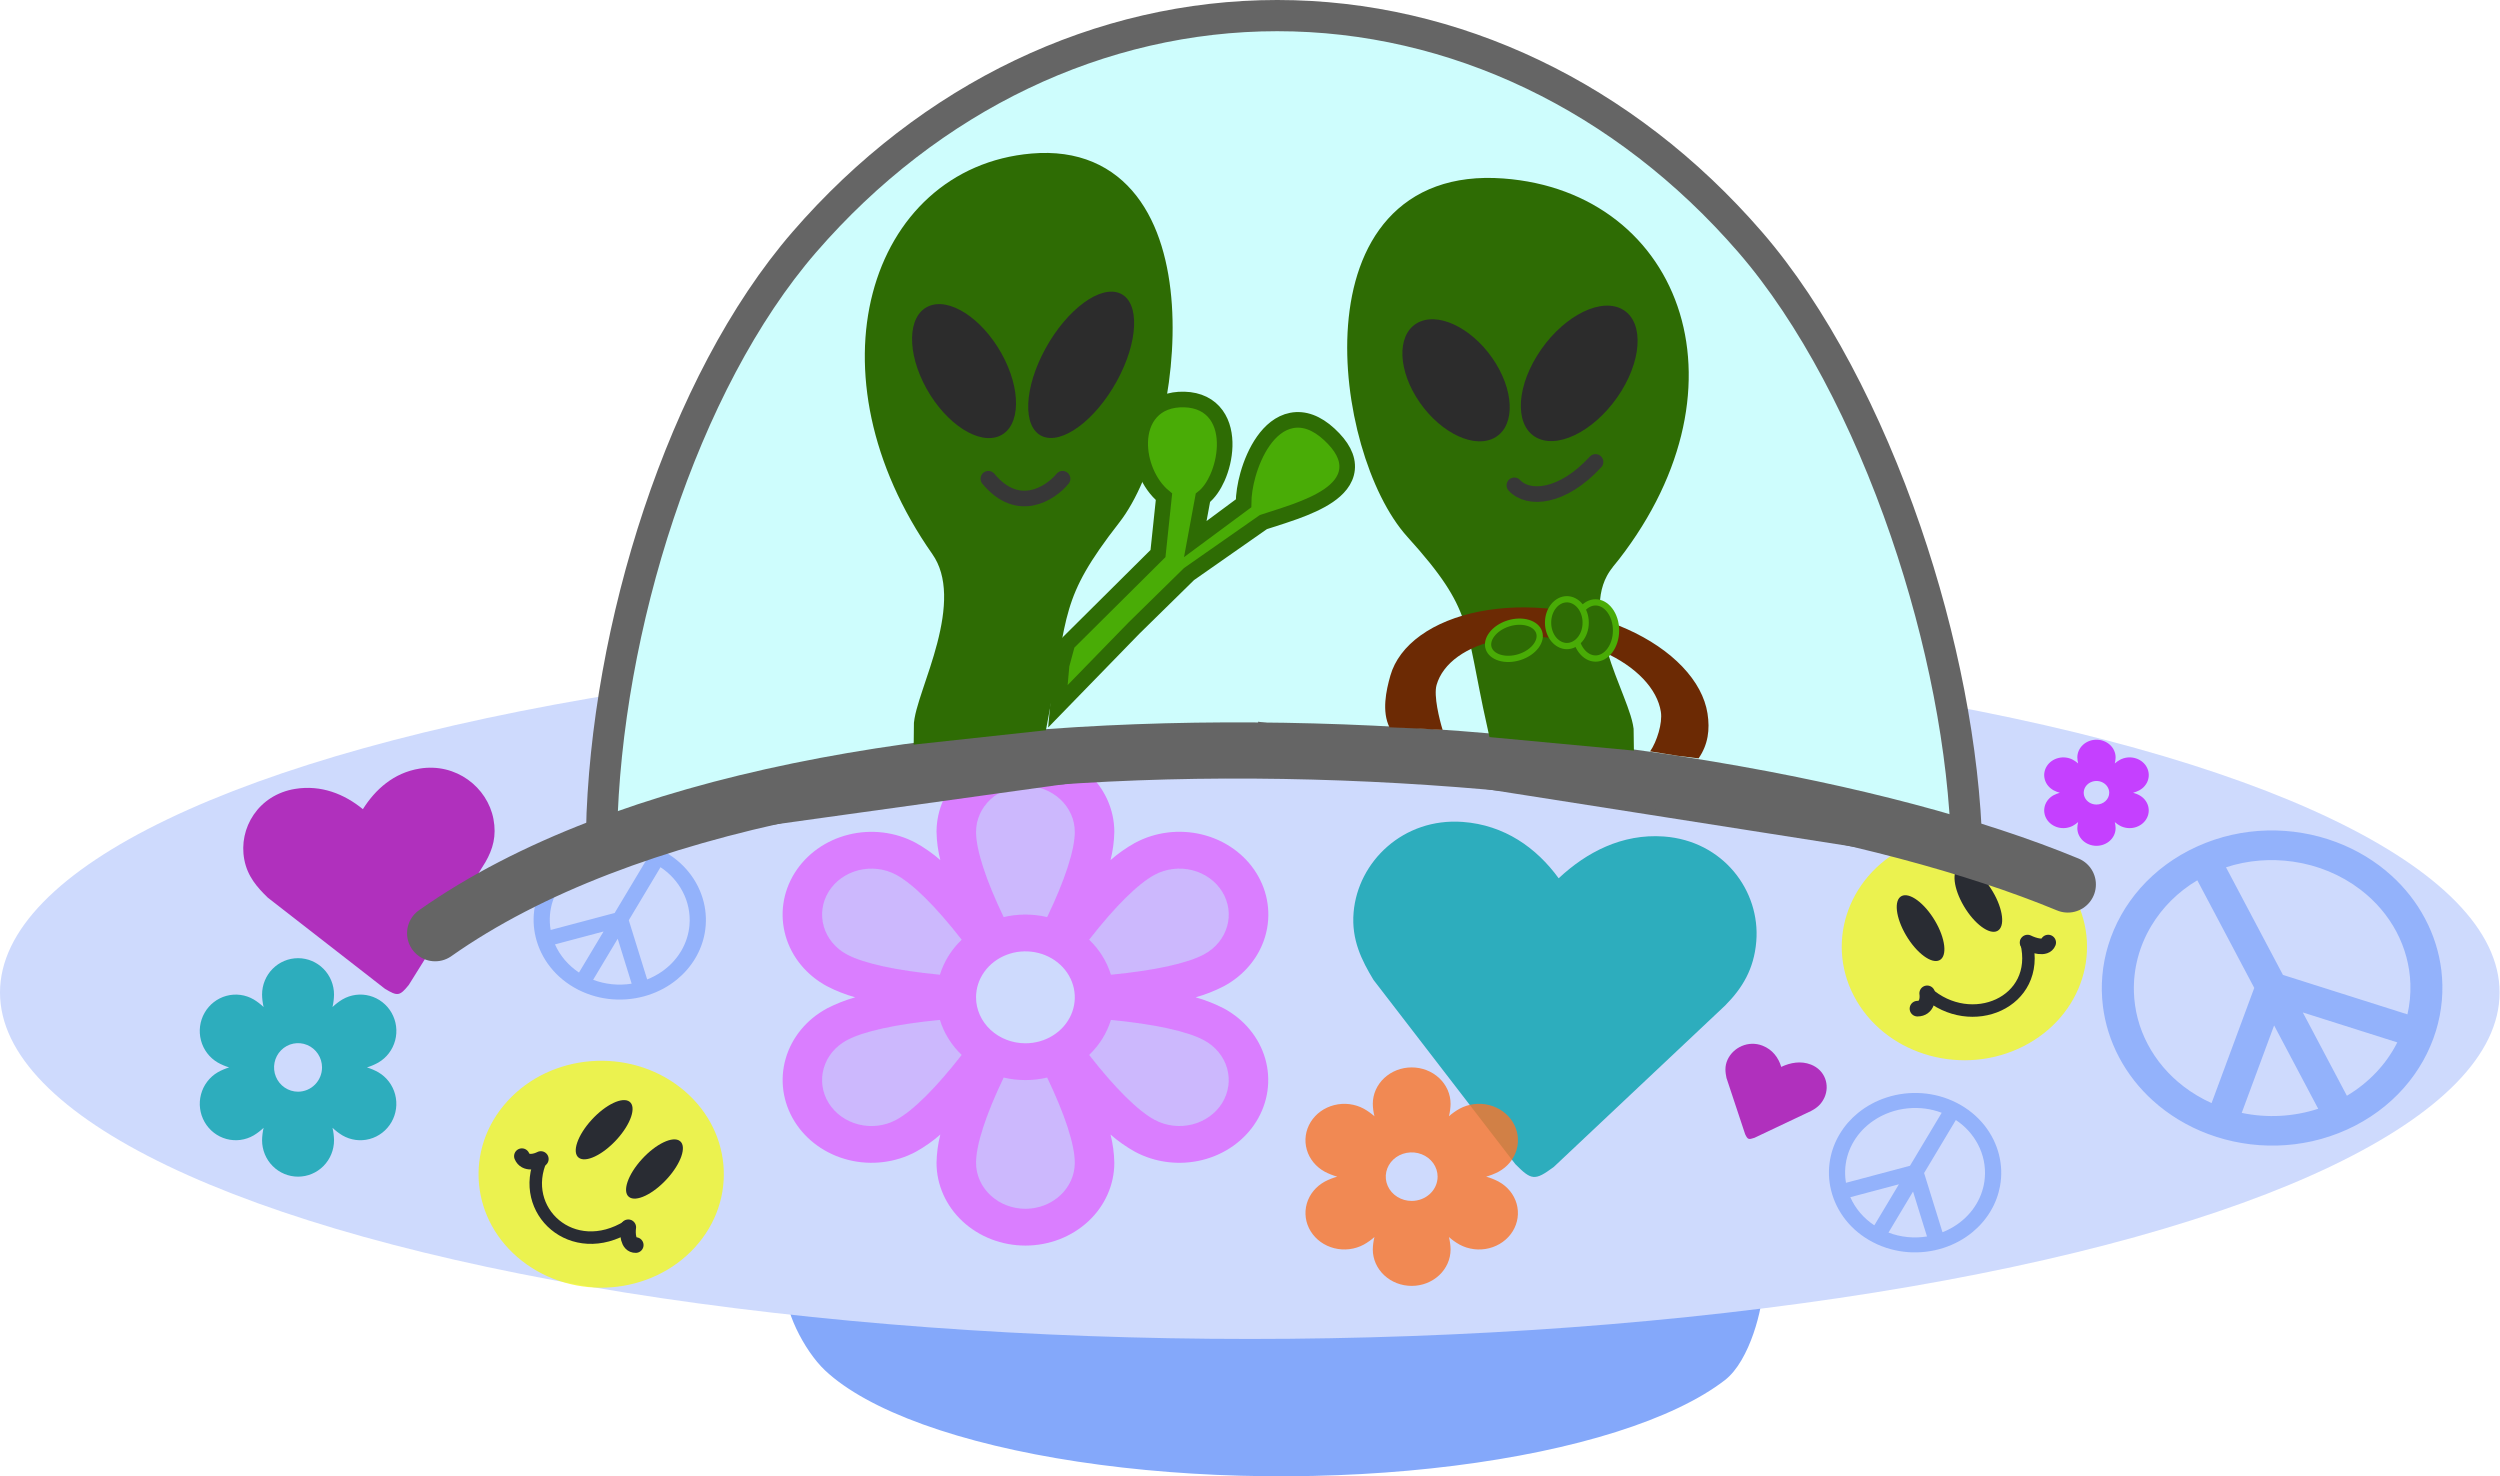 <svg width="801" height="473" fill="none" xmlns="http://www.w3.org/2000/svg"><path d="M564.89 412c0 6.773-4.169 23.977-12.26 30.212-8.091 6.236-19.939 11.876-34.837 16.585-14.899 4.709-32.544 8.391-51.886 10.826-19.343 2.435-39.986 3.574-60.703 3.349-20.717-.225-41.084-1.809-59.888-4.659-18.805-2.849-35.663-6.905-49.572-11.927-13.909-5.022-24.584-10.906-31.391-17.304-6.806-6.397-13.728-20.324-12.352-27.082l158.336 10.5L564.89 412Z" fill="#84A8FA"/><ellipse cx="400.434" cy="318" rx="400.434" ry="111" fill="#CEDAFD"/><path opacity=".8" d="M766.189 280.511c-5.091-4.608-11.108-8.25-17.711-10.72-13.887-5.204-30.015-5.146-44.497 1.415-14.484 6.56-24.424 18.311-28.498 31.651-1.941 6.34-2.523 12.971-1.711 19.517.688 5.553 2.383 11.092 5.188 16.393 2.804 5.301 6.492 9.937 10.81 13.846 5.091 4.607 11.107 8.249 17.709 10.72 13.889 5.204 30.015 5.146 44.501-1.416 14.484-6.56 24.423-18.311 28.5-31.652 1.939-6.341 2.52-12.971 1.712-19.518-.69-5.552-2.387-11.09-5.191-16.391-2.805-5.301-6.492-9.937-10.812-13.845Zm-78.038 54.092c-2.853-5.391-4.262-11.086-4.446-16.728-.239-7.433 1.7-14.787 5.61-21.284 3.465-5.76 8.415-10.814 14.705-14.546l18.244 34.478-13.673 36.909c-3.191-1.434-6.185-3.215-8.919-5.305-4.839-3.696-8.767-8.307-11.521-13.524Zm54.601 20.641c-7.869 2.577-16.367 3.036-24.507 1.323l10.379-28.019 14.128 26.696Zm9.191-4.164-14.126-26.696 30.282 9.6c-3.529 6.998-9.131 12.926-16.156 17.096Zm19.404-26.075-39.892-12.645-18.244-34.478c7.044-2.308 14.391-2.825 21.433-1.824 7.945 1.126 15.413 4.219 21.613 8.952 4.847 3.688 8.786 8.294 11.55 13.507 2.765 5.213 4.292 10.913 4.479 16.717.108 3.28-.207 6.56-.939 9.771ZM225.799 298.942c.59-3.289.479-6.653-.327-9.902-1.691-6.836-6.39-13.008-13.527-16.664-7.137-3.657-15.283-4.066-22.443-1.764-3.405 1.092-6.545 2.79-9.244 4.998-2.29 1.873-4.281 4.128-5.844 6.74-1.564 2.613-2.573 5.371-3.074 8.16-.59 3.289-.479 6.652.326 9.902 1.692 6.836 6.39 13.008 13.528 16.665 7.138 3.656 15.284 4.066 22.446 1.764 3.403-1.093 6.543-2.791 9.243-4.998 2.289-1.873 4.28-4.129 5.843-6.741 1.563-2.612 2.573-5.37 3.073-8.16Zm-46.856-14.271c1.59-2.657 3.734-4.847 6.21-6.553 3.262-2.245 7.12-3.632 11.165-4.014 3.586-.34 7.285.095 10.78 1.428l-10.167 16.99-20.505 5.447c-.282-1.639-.351-3.304-.206-4.959.254-2.928 1.183-5.771 2.723-8.339Zm6.569 26.931c-3.435-2.272-6.103-5.4-7.694-9.02l15.566-4.136-7.872 13.156Zm4.529 2.321 7.873-13.156 4.471 14.401c-4.159.674-8.439.242-12.344-1.245Zm17.31-.11-5.891-18.971 10.168-16.99c3.075 2.034 5.435 4.703 7.027 7.696 1.797 3.374 2.575 7.136 2.25 10.886-.249 2.929-1.172 5.775-2.707 8.346-1.536 2.571-3.648 4.809-6.196 6.562-1.438.992-3 1.821-4.651 2.471ZM640.823 379.942c.591-3.289.48-6.653-.327-9.902-1.691-6.836-6.39-13.008-13.526-16.664-7.138-3.657-15.284-4.066-22.444-1.764-3.404 1.092-6.545 2.79-9.244 4.998-2.289 1.873-4.281 4.128-5.844 6.74-1.563 2.613-2.573 5.371-3.074 8.16-.59 3.289-.479 6.652.326 9.902 1.692 6.836 6.39 13.008 13.529 16.665 7.137 3.656 15.283 4.066 22.445 1.764 3.403-1.093 6.544-2.791 9.244-4.998 2.289-1.873 4.279-4.129 5.842-6.741 1.564-2.612 2.573-5.37 3.073-8.16Zm-46.856-14.271c1.59-2.657 3.734-4.847 6.21-6.553 3.262-2.245 7.12-3.632 11.165-4.014 3.586-.34 7.285.095 10.781 1.428l-10.168 16.99-20.505 5.447c-.282-1.639-.351-3.304-.206-4.959.255-2.928 1.183-5.771 2.723-8.339Zm6.569 26.931c-3.435-2.272-6.103-5.4-7.694-9.02l15.566-4.136-7.872 13.156Zm4.53 2.321 7.872-13.156 4.471 14.401c-4.159.674-8.439.242-12.343-1.245Zm17.309-.11-5.891-18.971 10.168-16.99c3.075 2.034 5.436 4.703 7.027 7.696 1.798 3.374 2.575 7.136 2.25 10.886-.249 2.929-1.172 5.775-2.707 8.346-1.536 2.571-3.648 4.809-6.195 6.562-1.439.992-3.001 1.821-4.652 2.471Z" fill="#84A8FA"/><g opacity=".9"><path opacity=".2" d="M318.239 301.502c-5.828-11.196-11.956-25.144-11.956-34.293 0-5.398 2.347-10.574 6.525-14.391 4.178-3.817 9.845-5.961 15.753-5.961 5.908 0 11.575 2.144 15.753 5.961 4.177 3.817 6.524 8.993 6.524 14.391 0 9.149-6.128 23.097-11.956 34.293-3.186-1.518-6.727-2.311-10.321-2.311-3.594 0-7.135.793-10.322 2.311Zm-50.428 9.499c8.674 4.575 24.962 6.701 38.489 7.688.154-3.28 1.171-6.479 2.968-9.322 1.797-2.844 4.319-5.249 7.352-7.011-7.7-10.209-17.858-22.031-26.531-26.605-5.117-2.699-11.197-3.43-16.905-2.033-5.707 1.397-10.572 4.808-13.527 9.482-2.954 4.675-3.754 10.23-2.225 15.443 1.529 5.214 5.263 9.659 10.379 12.358Zm41.457 18.718c-1.802-2.842-2.821-6.041-2.97-9.322-13.527.987-29.813 3.113-38.486 7.687-5.117 2.699-8.851 7.145-10.38 12.358-1.529 5.214-.729 10.769 2.225 15.444 2.955 4.674 7.821 8.085 13.528 9.482 5.707 1.397 11.787.666 16.904-2.033 8.674-4.575 18.831-16.397 26.531-26.606-3.036-1.758-5.559-4.164-7.352-7.01Zm19.293 10.176c-3.595.005-7.137-.788-10.322-2.312-5.828 11.197-11.956 25.144-11.956 34.294 0 5.397 2.347 10.574 6.525 14.391 4.178 3.816 9.845 5.961 15.753 5.961 5.908 0 11.575-2.145 15.753-5.961 4.177-3.817 6.524-8.994 6.524-14.391 0-9.15-6.128-23.099-11.956-34.295-3.185 1.523-6.726 2.318-10.321 2.313Zm60.749-11.811c-8.673-4.574-24.959-6.7-38.487-7.687-.153 3.28-1.172 6.478-2.969 9.322-1.797 2.843-4.319 5.248-7.352 7.01 7.699 10.209 17.857 22.031 26.531 26.606 2.533 1.336 5.33 2.204 8.231 2.552 2.9.349 5.847.173 8.673-.519 2.826-.692 5.475-1.885 7.796-3.512 2.321-1.627 4.269-3.656 5.731-5.97 1.463-2.315 2.413-4.87 2.794-7.52.382-2.65.189-5.342-.568-7.924-.757-2.581-2.064-5.001-3.845-7.122-1.78-2.12-4.001-3.899-6.535-5.236Zm-41.456-18.717c1.802 2.841 2.821 6.041 2.969 9.322 13.528-.987 29.814-3.113 38.487-7.688 2.534-1.336 4.754-3.115 6.535-5.236 1.781-2.12 3.088-4.54 3.845-7.122.757-2.581.95-5.274.568-7.924-.382-2.649-1.331-5.204-2.794-7.519-1.463-2.315-3.41-4.343-5.731-5.97-2.321-1.627-4.97-2.821-7.796-3.512-2.826-.692-5.773-.869-8.673-.52-2.901.349-5.698 1.216-8.231 2.553-8.674 4.574-18.833 16.398-26.532 26.607 3.036 1.758 5.56 4.162 7.353 7.009Z" fill="#C31AFF"/><path d="M392.115 323.095c-2.865-1.481-5.892-2.672-9.029-3.552 3.137-.881 6.165-2.072 9.03-3.553 3.242-1.739 6.085-4.056 8.365-6.819 2.28-2.762 3.953-5.916 4.923-9.281.97-3.364 1.219-6.874.731-10.328-.488-3.454-1.702-6.785-3.573-9.802-1.871-3.017-4.363-5.662-7.332-7.782-2.97-2.12-6.359-3.675-9.974-4.575-3.615-.9-7.386-1.128-11.096-.671-3.71.457-7.286 1.59-10.526 3.335-2.81 1.569-5.431 3.414-7.819 5.503.75-2.969 1.156-6.005 1.211-9.056 0-7.032-3.001-13.776-8.342-18.748-5.342-4.973-12.586-7.766-20.14-7.766-7.553 0-14.798 2.793-20.139 7.766-5.341 4.972-8.342 11.716-8.342 18.748.055 3.05.461 6.086 1.211 9.056-2.388-2.089-5.01-3.935-7.82-5.504-6.541-3.512-14.313-4.462-21.607-2.641-7.294 1.821-13.512 6.264-17.288 12.352-3.775 6.088-4.799 13.323-2.846 20.114 1.953 6.791 6.722 12.582 13.26 16.099 2.865 1.481 5.893 2.672 9.03 3.553-3.137.88-6.165 2.071-9.03 3.552-6.535 3.52-11.301 9.31-13.252 16.1-1.95 6.789-.926 14.021 2.849 20.108 3.775 6.086 9.991 10.528 17.282 12.35 7.291 1.822 15.061.875 21.602-2.634 2.81-1.569 5.432-3.414 7.82-5.504-.75 2.97-1.156 6.006-1.211 9.056 0 7.032 3.001 13.776 8.342 18.749 5.341 4.972 12.586 7.766 20.139 7.766 7.554 0 14.798-2.794 20.14-7.766 5.341-4.973 8.342-11.717 8.342-18.749-.055-3.05-.461-6.086-1.211-9.055 2.388 2.089 5.01 3.934 7.82 5.504 6.541 3.512 14.313 4.462 21.607 2.641 7.294-1.821 13.512-6.264 17.287-12.353 3.776-6.088 4.8-13.323 2.847-20.113-1.953-6.791-6.722-12.582-13.261-16.1Zm-79.393-3.552c0-2.913.928-5.761 2.666-8.184 1.739-2.422 4.21-4.31 7.101-5.425 2.892-1.115 6.073-1.407 9.142-.838 3.07.568 5.889 1.971 8.102 4.031 2.213 2.06 3.72 4.685 4.33 7.542.611 2.858.297 5.819-.9 8.511-1.198 2.691-3.226 4.992-5.828 6.611-2.602 1.618-5.661 2.482-8.791 2.482-4.195-.004-8.216-1.558-11.183-4.319-2.966-2.762-4.635-6.506-4.639-10.411Zm57.242-39.271c1.799-.967 3.786-1.595 5.846-1.847 2.06-.253 4.153-.125 6.16.376 2.007.5 3.889 1.364 5.537 2.542 1.649 1.177 3.032 2.646 4.071 4.321 1.039 1.675 1.713 3.524 1.985 5.442.271 1.918.134 3.867-.404 5.736-.538 1.868-1.466 3.62-2.731 5.154-1.265 1.535-2.842 2.823-4.642 3.79-5.37 2.886-15.857 5.165-29.846 6.524-1.292-4.222-3.69-8.079-6.978-11.226 8.262-10.606 15.629-17.925 21.002-20.812Zm-41.42-28.488c4.195.004 8.217 1.558 11.184 4.319 2.966 2.762 4.635 6.506 4.639 10.411 0 5.773-3.122 15.365-8.851 27.321-4.576-1.075-9.367-1.075-13.943 0-5.729-11.956-8.851-21.548-8.851-27.321.004-3.905 1.673-7.649 4.639-10.411 2.967-2.761 6.988-4.315 11.183-4.319Zm-63.033 33.879c2.101-3.38 5.557-5.846 9.609-6.857 4.052-1.011 8.37-.484 12.005 1.465 5.373 2.888 12.74 10.207 21.002 20.813-3.288 3.147-5.686 7.004-6.978 11.226-13.99-1.359-24.476-3.638-29.846-6.524-3.631-1.957-6.28-5.174-7.366-8.946-1.086-3.773-.52-7.792 1.574-11.177Zm21.614 73.151c-3.634 1.953-7.953 2.482-12.006 1.471-4.054-1.011-7.51-3.48-9.608-6.863-2.099-3.383-2.667-7.404-1.581-11.178 1.086-3.773 3.738-6.991 7.373-8.944 5.37-2.886 15.856-5.165 29.846-6.524 1.292 4.222 3.69 8.079 6.978 11.226-8.262 10.605-15.629 17.925-21.002 20.812Zm41.419 28.488c-4.195-.005-8.216-1.558-11.183-4.32-2.966-2.761-4.635-6.505-4.639-10.411 0-5.772 3.122-15.364 8.851-27.32 4.576 1.075 9.367 1.075 13.943 0 5.729 11.956 8.851 21.548 8.851 27.32-.004 3.906-1.673 7.65-4.639 10.411-2.967 2.762-6.989 4.315-11.184 4.32Zm63.034-33.88c-2.102 3.38-5.558 5.845-9.61 6.856-4.052 1.011-8.369.485-12.004-1.464-5.373-2.887-12.74-10.207-21.002-20.812 3.288-3.147 5.686-7.004 6.978-11.226 13.99 1.359 24.476 3.638 29.846 6.524 3.631 1.956 6.28 5.174 7.366 8.946 1.085 3.773.52 7.792-1.574 11.176Z" fill="#DB74FF"/></g><path opacity=".8" fill-rule="evenodd" clip-rule="evenodd" d="M134.446 246.256c-8.315 1.356-14.206 6.684-18.179 13.005-5.964-4.895-13.421-7.85-21.735-6.494-11.71 1.91-18.189 12.535-16.26 22.655 1.034 5.428 4.191 8.943 7.533 12.186l37.546 29.21c4.054 2.442 4.712 2.334 7.619-1.243l24.555-39.341c2.408-4.181 3.609-8.406 2.575-13.835-1.929-10.12-11.945-18.054-23.654-16.143Z" fill="#A906AC"/><path opacity=".8" fill-rule="evenodd" clip-rule="evenodd" d="M533.108 268.013c-13.438-.974-24.842 5.086-33.711 13.389-7.108-9.768-17.359-17.09-30.797-18.064-18.926-1.372-33.524 12.659-34.909 29.015-.743 8.773 2.621 15.372 6.388 21.619l45.439 59.02c5.212 5.271 6.277 5.349 12.313.892l54.929-51.745c5.526-5.574 9.206-11.662 9.948-20.435 1.385-16.357-10.674-32.319-29.6-33.691Z" fill="#06A1AC"/><path opacity=".8" fill-rule="evenodd" clip-rule="evenodd" d="M580.224 341.088c-3.234-1.262-6.589-.632-9.517.745-.889-2.953-2.771-5.541-6.004-6.804-4.553-1.777-9.405.579-11.2 4.514-.962 2.111-.717 3.997-.342 5.827l5.984 18.033c.82 1.699 1.076 1.799 2.962 1.157l18.165-8.607c1.86-.957 3.309-2.181 4.272-4.292 1.794-3.935.233-8.795-4.32-10.573Z" fill="#A906AC"/><g opacity=".8"><ellipse cx="38.101" cy="37.607" rx="38.101" ry="37.607" transform="matrix(.788 .615 -.674 .739 187.944 325)" fill="#F3F723"/><ellipse cx="5.114" cy="12.115" rx="5.114" ry="12.115" transform="matrix(.788 .615 -.674 .739 197.706 349.863)" fill="#000"/><ellipse cx="5.114" cy="12.115" rx="5.114" ry="12.115" transform="matrix(.788 .615 -.674 .739 213.831 362.452)" fill="#000"/><path d="M173.454 371.157c-7.568 16.733 10 32.815 27.815 21.717" stroke="#000" stroke-width="4" stroke-linecap="round"/><path d="M201.301 393.218c-.261 1.925-.147 5.76 2.393 5.699m-30.41-27.573c-1.547.814-4.928 1.771-6.072-.91" stroke="#000" stroke-width="5" stroke-linecap="round"/></g><g opacity=".8"><ellipse cx="38.64" cy="37.054" rx="38.64" ry="37.054" transform="matrix(.892 -.451 .509 .861 576.062 288.869)" fill="#F3F723"/><ellipse cx="5.187" cy="11.937" rx="5.187" ry="11.937" transform="matrix(.892 -.451 .509 .861 604.646 289.433)" fill="#000"/><ellipse cx="5.187" cy="11.937" rx="5.187" ry="11.937" transform="matrix(.892 -.451 .509 .861 623.16 280.072)" fill="#000"/><path d="M617.34 318.051c14.127 12.577 36.683 3.233 31.937-16.147" stroke="#000" stroke-width="4" stroke-linecap="round"/><path d="M649.635 302.001c1.846.92 5.752 2.208 6.609-.005m-38.778 16.269c.261 1.629.004 4.892-3.111 4.91" stroke="#000" stroke-width="5" stroke-linecap="round"/></g><path d="m408.098 237.075-.732-.115-.733.102-213.902 29.777c1.374-65.346 25.896-144.13 64.958-189.252 40.33-46.585 94.86-72.587 151.538-72.587 56.677 0 111.208 26.002 151.537 72.587 20.047 23.156 37.449 56.571 49.84 92.699 11.655 33.985 18.757 70.026 19.549 101.652l-222.055-34.863Z" fill="#CEFDFD" stroke="#656565" stroke-width="10"/><path d="M139.422 299c121.888-85.849 403.755-65.037 523.104-15.609" stroke="#656565" stroke-width="18" stroke-linecap="round"/><path d="M302.811 174.651c12.961 18.499-5.063 49.1-5.063 58.349l33.145-3.597c6.481-33.915 3.889-39.542 23.762-65.03 19.874-25.487 30.243-114.868-23.762-110.197-47.524 4.111-66.933 65.023-28.082 120.475Z" fill="#2E6C04" stroke="#2E6C04" stroke-width="10" stroke-linecap="round"/><ellipse cx="13.281" cy="23.701" rx="13.281" ry="23.701" transform="matrix(.906 -.422 .486 .874 285.329 103.792)" fill="#2C2C2C"/><path d="M340.45 153.389c-3.963 4.78-14.267 11.472-23.778 0" stroke="#373737" stroke-width="5" stroke-linecap="round"/><ellipse cx="12.564" cy="26.073" rx="12.564" ry="26.073" transform="matrix(.908 .419 -.482 .876 347.567 88.782)" fill="#2C2C2C"/><path d="m342.47 205.727-.476.473-.175.648-1.621 6-.057.21-.02.218-.54 6-.632 7.019 4.914-5.052 19.434-19.979 17.664-17.334 23.842-16.668c.734-.238 1.518-.487 2.337-.747 2.447-.777 5.208-1.654 7.897-2.635 3.735-1.363 7.574-3.011 10.583-5.065 2.951-2.014 5.606-4.765 5.976-8.473.375-3.752-1.682-7.472-5.687-11.177-4.032-3.731-8.131-5.208-12.077-4.451-3.82.733-6.825 3.442-9.04 6.576-2.242 3.17-3.901 7.08-4.957 10.841-.894 3.184-1.395 6.405-1.4 9.138l-15.467 11.454 2.442-13.235c1.948-1.505 3.514-3.887 4.635-6.392 1.349-3.014 2.239-6.612 2.336-10.126.097-3.487-.583-7.149-2.67-10.032-2.168-2.995-5.614-4.82-10.29-4.937-4.595-.115-8.186 1.353-10.62 4.032-2.38 2.618-3.388 6.1-3.48 9.564-.166 6.289 2.675 13.493 7.619 17.561l-1.919 18.202-28.551 28.367Z" fill="#49AC06" stroke="#2E6C04" stroke-width="5" stroke-linecap="round"/><path d="M512.821 178.606c-14.541 17.879 5.681 47.455 5.681 56.394l-37.188-3.476c-7.271-32.778-4.362-38.217-26.659-62.85-22.298-24.633-33.931-111.018 26.659-106.503 53.32 3.973 75.096 62.843 31.507 116.435Z" fill="#2E6C04" stroke="#2E6C04" stroke-width="10" stroke-linecap="round"/><ellipse cx="14.649" cy="24.613" rx="14.649" ry="24.613" transform="matrix(-.922 -.387 -.526 .851 532.435 104.348)" fill="#2C2C2C"/><path d="M485.2 155.5c4.446 4.833 15.344 4.1 26.015-7.5" stroke="#373737" stroke-width="5" stroke-linecap="round"/><ellipse cx="13.862" cy="22.059" rx="13.862" ry="22.059" transform="matrix(-.923 .384 .521 .853 467.823 97.711)" fill="#2C2C2C"/><path d="M544.227 242.982c3.06-4.431 3.664-9.23 2.861-14.377-.804-5.147-3.565-10.29-8.051-14.995-4.486-4.705-10.565-8.835-17.725-12.04-7.159-3.205-15.189-5.392-23.412-6.376-8.222-.984-16.396-.736-23.831.723-7.436 1.458-13.915 4.085-18.891 7.658-4.976 3.573-8.303 7.987-9.7 12.871-1.397 4.884-2.787 11.489-.291 16.584l9.991.415 7.039.415c-1.024-3.343-2.926-10.944-1.938-14.398.988-3.454 3.341-6.576 6.86-9.103s8.101-4.384 13.36-5.416c5.259-1.032 11.04-1.207 16.855-.511 5.815.696 11.494 2.242 16.557 4.509 5.064 2.267 9.363 5.187 12.536 8.515 3.173 3.328 5.126 6.965 5.694 10.605.568 3.64-1.278 9.536-3.442 12.669l8.806 1.422 6.722.83Z" fill="#6C2A04"/><path d="M517.78 202c0 2.564-.787 4.847-2.013 6.468-1.226 1.62-2.845 2.532-4.552 2.532-1.708 0-3.327-.912-4.552-2.532-1.226-1.621-2.014-3.904-2.014-6.468s.788-4.847 2.014-6.468c1.225-1.62 2.844-2.532 4.552-2.532 1.707 0 3.326.912 4.552 2.532 1.226 1.621 2.013 3.904 2.013 6.468Z" fill="#2E6C04" stroke="#49AC06" stroke-width="2"/><path d="M508.053 199.5c0 4.329-2.867 7.5-6.025 7.5-3.158 0-6.025-3.171-6.025-7.5 0-4.329 2.867-7.5 6.025-7.5 3.158 0 6.025 3.171 6.025 7.5ZM483.218 199.763c2.32-.745 4.604-.746 6.407-.193 1.805.553 3.039 1.624 3.502 2.98.463 1.357.13 2.93-.979 4.42-1.107 1.486-2.941 2.808-5.261 3.553-2.32.745-4.605.746-6.407.194-1.806-.554-3.04-1.624-3.502-2.981-.463-1.356-.131-2.93.978-4.419 1.107-1.487 2.942-2.809 5.262-3.554Z" fill="#2E6C04" stroke="#49AC06" stroke-width="2"/><path opacity=".8" d="M480.117 378.563c-1.254-.652-2.578-1.176-3.951-1.563 1.373-.387 2.697-.912 3.951-1.563 1.419-.765 2.662-1.785 3.66-3.001.997-1.215 1.729-2.603 2.154-4.083.424-1.481.533-3.025.319-4.545-.213-1.52-.744-2.986-1.563-4.313-.819-1.328-1.909-2.491-3.208-3.424-1.299-.933-2.782-1.617-4.363-2.013-1.582-.396-3.232-.497-4.855-.296-1.623.201-3.188.7-4.605 1.468-1.229.69-2.376 1.502-3.421 2.421.328-1.306.506-2.642.53-3.984 0-3.095-1.313-6.062-3.65-8.25-2.337-2.188-5.506-3.417-8.811-3.417-3.304 0-6.474 1.229-8.81 3.417-2.337 2.188-3.65 5.155-3.65 8.25.024 1.342.201 2.678.529 3.984-1.044-.919-2.191-1.731-3.421-2.422-2.862-1.545-6.262-1.963-9.453-1.162-3.191.802-5.911 2.757-7.563 5.436-1.652 2.678-2.1 5.862-1.245 8.85.854 2.988 2.941 5.536 5.801 7.084 1.254.652 2.578 1.176 3.951 1.563-1.373.387-2.698.912-3.951 1.563-2.859 1.549-4.944 4.097-5.798 7.084-.853 2.987-.405 6.17 1.247 8.848 1.651 2.678 4.371 4.633 7.56 5.434 3.19.802 6.59.385 9.452-1.159 1.229-.69 2.376-1.502 3.42-2.421-.328 1.306-.505 2.642-.529 3.984 0 3.095 1.313 6.062 3.65 8.25 2.336 2.188 5.506 3.417 8.81 3.417 3.305 0 6.474-1.229 8.811-3.417 2.337-2.188 3.65-5.155 3.65-8.25-.024-1.342-.202-2.678-.53-3.984 1.045.919 2.192 1.731 3.421 2.422 2.862 1.545 6.263 1.963 9.454 1.162 3.191-.802 5.911-2.757 7.563-5.436 1.652-2.678 2.1-5.862 1.245-8.85-.854-2.988-2.941-5.536-5.801-7.084Zm-27.813 6.215c-1.643 0-3.249-.456-4.615-1.311s-2.431-2.069-3.059-3.491c-.629-1.421-.794-2.985-.473-4.493.321-1.509 1.112-2.895 2.273-3.983 1.162-1.087 2.642-1.828 4.254-2.128 1.611-.3 3.281-.146 4.799.442 1.518.589 2.816 1.586 3.728 2.865.913 1.279 1.4 2.783 1.4 4.321-.002 2.062-.878 4.039-2.435 5.497-1.558 1.458-3.669 2.278-5.872 2.281Z" fill="#FA7529"/><path opacity=".8" d="M685.394 254.759c-.616-.316-1.268-.571-1.944-.759.676-.188 1.328-.443 1.944-.759.699-.372 1.31-.867 1.801-1.458.491-.59.851-1.264 1.06-1.983.209-.719.262-1.469.157-2.208-.105-.738-.366-1.45-.769-2.095-.403-.644-.939-1.209-1.578-1.663-.639-.453-1.369-.785-2.147-.977-.779-.193-1.59-.242-2.389-.144-.799.098-1.569.34-2.266.713-.605.335-1.169.73-1.683 1.176.161-.635.248-1.283.26-1.935 0-1.503-.646-2.945-1.796-4.007-1.149-1.063-2.709-1.66-4.335-1.66s-3.186.597-4.336 1.66c-1.149 1.062-1.795 2.504-1.795 4.007.011.652.099 1.3.26 1.935-.514-.446-1.078-.841-1.683-1.176-1.408-.751-3.082-.954-4.652-.565-1.57.39-2.909 1.339-3.721 2.64-.813 1.301-1.034 2.848-.613 4.299.42 1.451 1.447 2.689 2.855 3.441.616.316 1.268.571 1.943.759-.675.188-1.327.443-1.944.759-1.406.752-2.432 1.99-2.852 3.441-.42 1.451-.2 2.997.613 4.298.813 1.3 2.151 2.25 3.72 2.639 1.57.39 3.243.187 4.651-.563.605-.335 1.169-.73 1.683-1.176-.161.635-.249 1.283-.26 1.935 0 1.503.646 2.945 1.795 4.007 1.15 1.063 2.71 1.66 4.336 1.66 1.626 0 3.186-.597 4.335-1.66 1.15-1.062 1.796-2.504 1.796-4.007-.012-.652-.099-1.3-.26-1.935.514.446 1.078.841 1.683 1.176 1.408.751 3.082.954 4.652.565 1.57-.39 2.908-1.339 3.721-2.64.813-1.301 1.034-2.848.613-4.299-.42-1.451-1.447-2.689-2.855-3.441Zm-13.685 3.019c-.808 0-1.599-.222-2.271-.637-.672-.415-1.196-1.005-1.505-1.695-.31-.691-.391-1.45-.233-2.183.158-.733.547-1.406 1.119-1.934.571-.529 1.3-.888 2.093-1.034.792-.146 1.614-.071 2.361.215.747.286 1.386.77 1.835 1.391.449.621.689 1.352.689 2.099-.002 1.002-.433 1.962-1.199 2.67s-1.805 1.107-2.889 1.108Z" fill="#C31AFF"/><path opacity=".8" d="M121.227 343.563c-1.16-.652-2.385-1.176-3.656-1.563 1.271-.387 2.496-.912 3.656-1.563 1.312-.765 2.463-1.785 3.386-3.001.923-1.215 1.6-2.603 1.993-4.083.393-1.481.493-3.025.296-4.545-.198-1.52-.689-2.986-1.447-4.313-.757-1.328-1.766-2.491-2.968-3.424-1.202-.933-2.574-1.617-4.037-2.013-1.463-.396-2.99-.497-4.491-.296-1.502.201-2.95.7-4.261 1.468-1.138.69-2.199 1.502-3.166 2.421.304-1.306.468-2.642.49-3.984 0-3.095-1.214-6.062-3.376-8.25-2.162-2.188-5.095-3.417-8.153-3.417-3.058 0-5.99 1.229-8.152 3.417-2.162 2.188-3.377 5.155-3.377 8.25.022 1.342.186 2.678.49 3.984-.967-.919-2.028-1.731-3.165-2.422-2.648-1.545-5.794-1.963-8.746-1.162-2.952.802-5.47 2.757-6.998 5.436-1.528 2.678-1.943 5.862-1.152 8.85.79 2.988 2.721 5.536 5.368 7.084 1.16.652 2.385 1.176 3.655 1.563-1.27.387-2.496.912-3.655 1.563-2.645 1.549-4.574 4.097-5.364 7.084-.79 2.987-.375 6.17 1.153 8.848 1.528 2.678 4.044 4.633 6.996 5.434 2.951.802 6.097.385 8.745-1.159 1.137-.69 2.199-1.502 3.165-2.421-.303 1.306-.468 2.642-.49 3.984 0 3.095 1.215 6.062 3.377 8.25 2.162 2.188 5.095 3.417 8.152 3.417 3.058 0 5.991-1.229 8.153-3.417 2.162-2.188 3.376-5.155 3.376-8.25-.022-1.342-.186-2.678-.49-3.984.967.919 2.028 1.731 3.166 2.422 2.648 1.545 5.794 1.963 8.746 1.162 2.953-.802 5.47-2.757 6.998-5.436 1.529-2.678 1.943-5.862 1.153-8.85-.791-2.988-2.722-5.536-5.368-7.084Zm-25.734 6.215c-1.52 0-3.006-.456-4.27-1.311-1.264-.855-2.249-2.069-2.831-3.491-.582-1.421-.734-2.985-.437-4.493.297-1.509 1.029-2.895 2.103-3.983 1.075-1.087 2.445-1.828 3.935-2.128 1.491-.3 3.036-.146 4.441.442 1.404.589 2.605 1.586 3.449 2.865.845 1.279 1.295 2.783 1.295 4.321-.002 2.062-.812 4.039-2.253 5.497-1.441 1.458-3.395 2.278-5.433 2.281Z" fill="#06A1AC"/></svg>